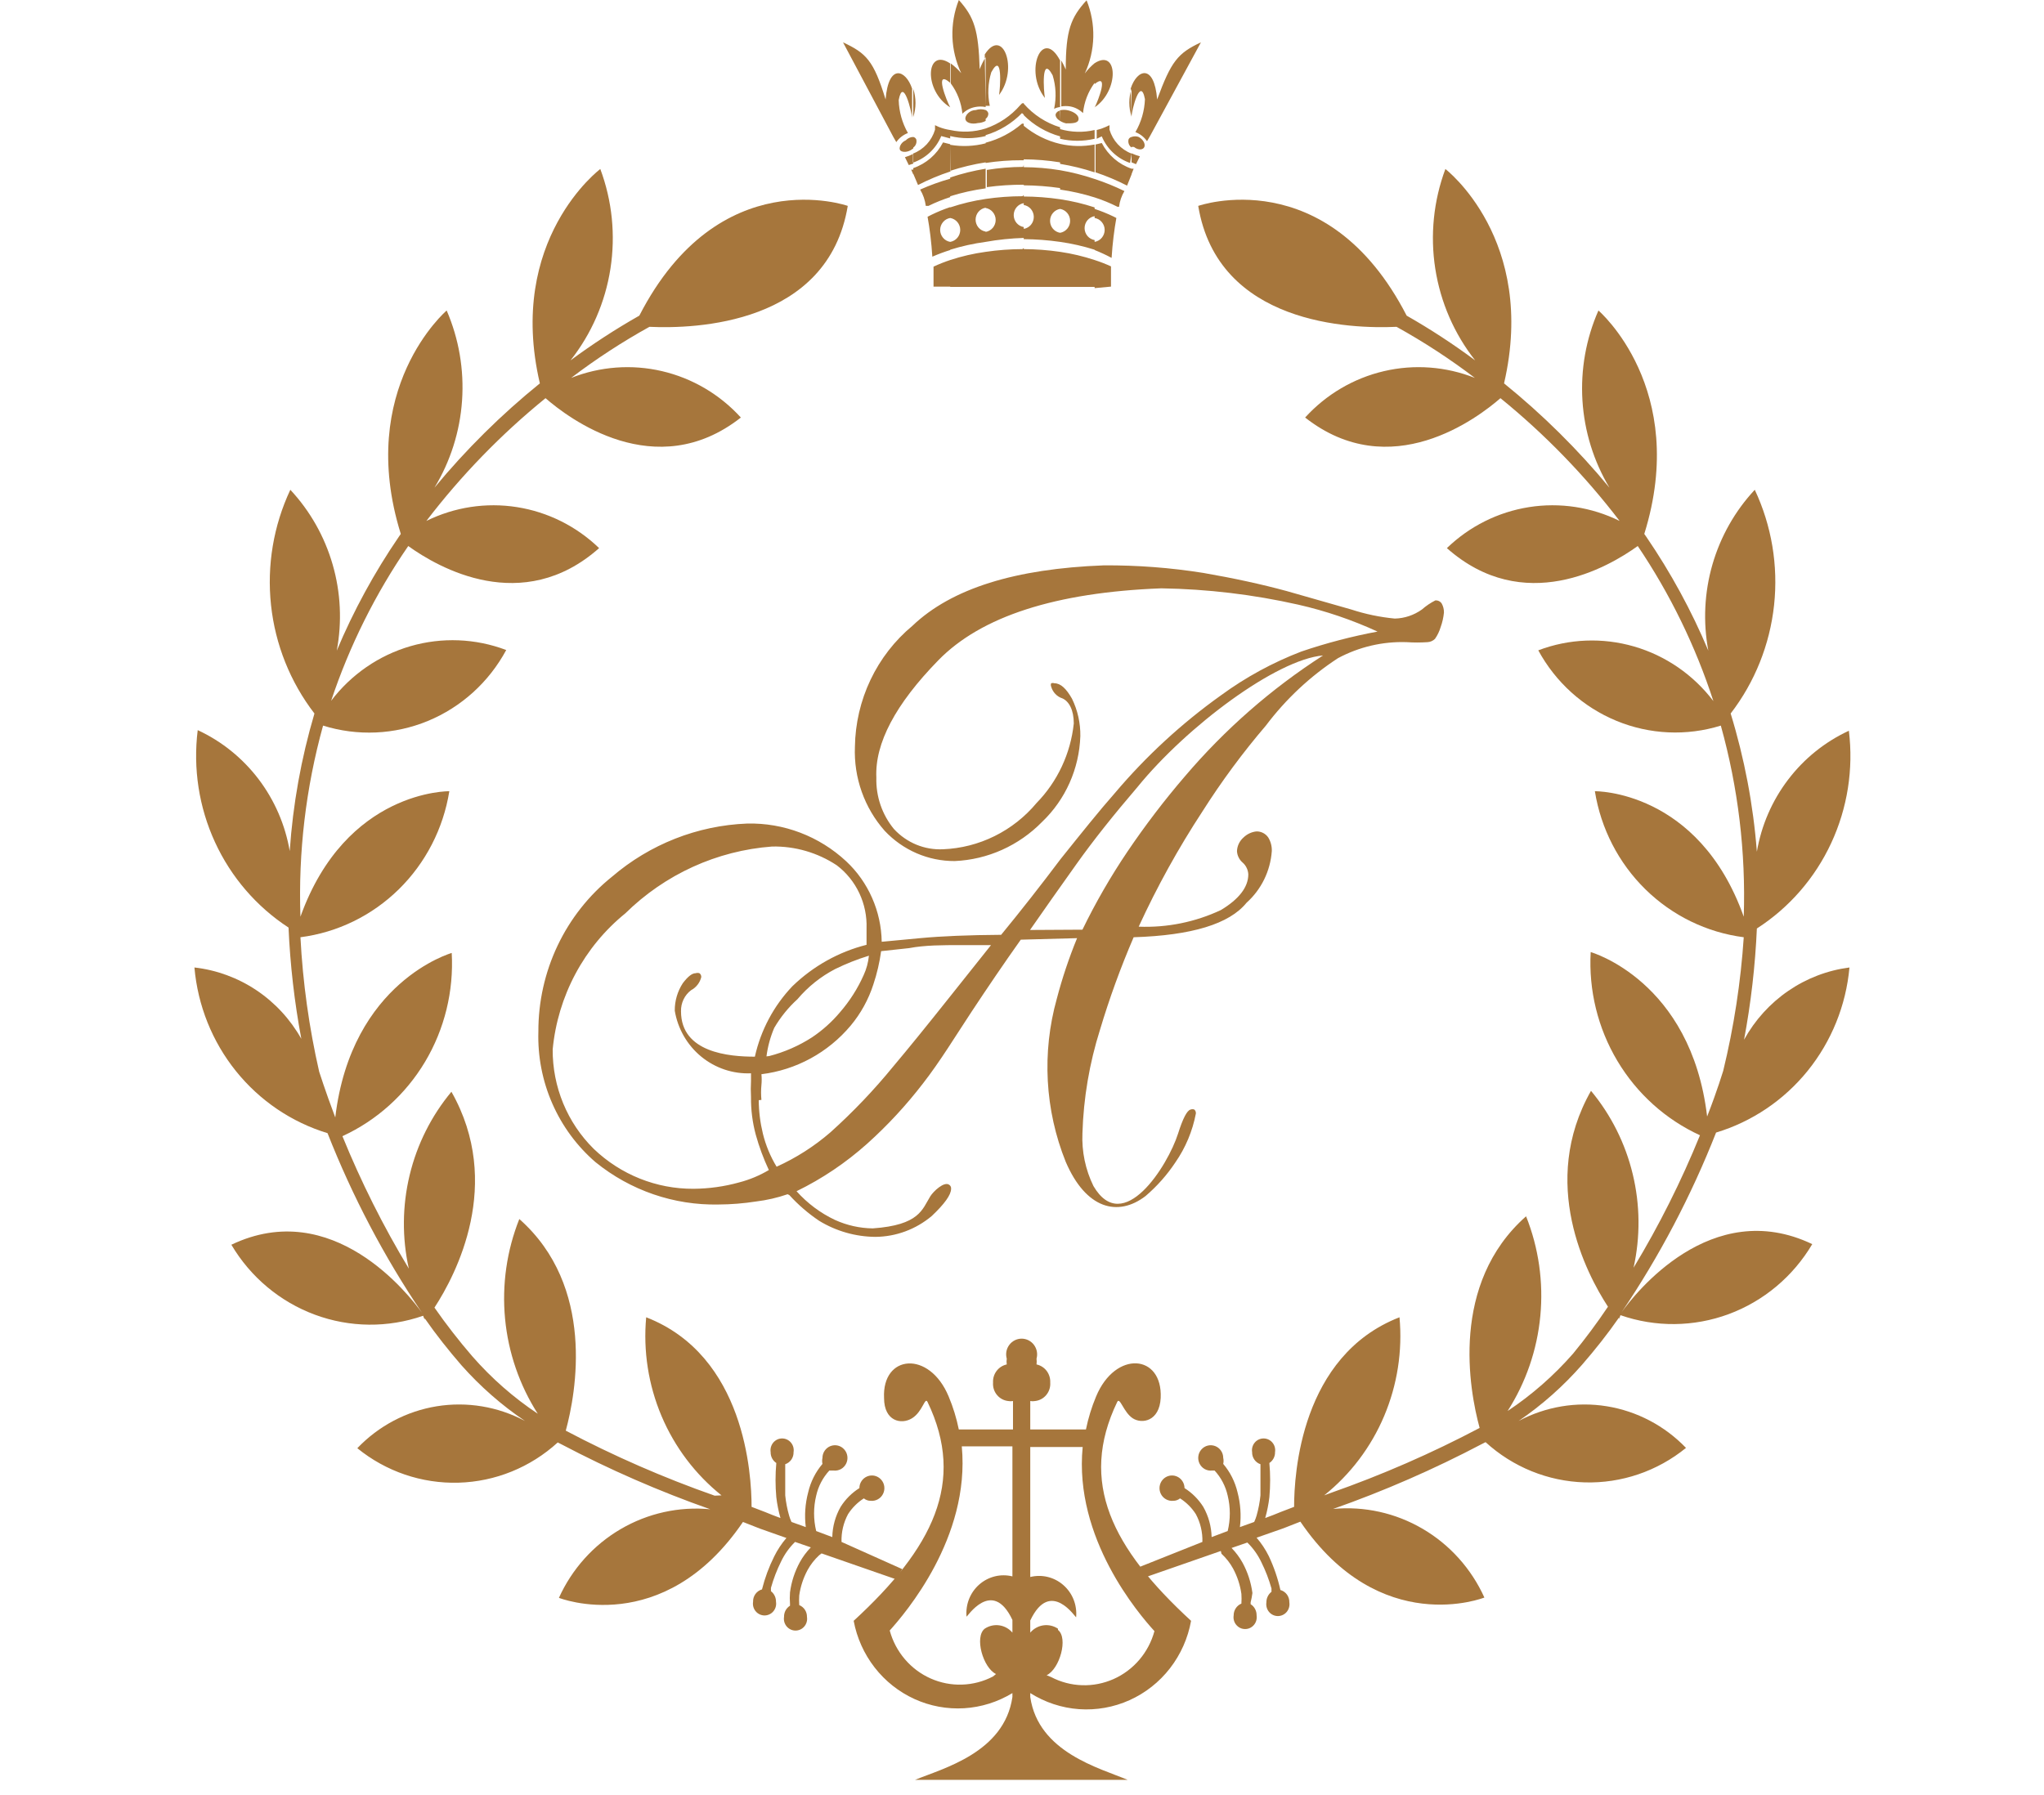 <svg width="74" height="65" viewBox="0 0 74 65" fill="none" xmlns="http://www.w3.org/2000/svg">
<g clip-path="url(#clip0_2258_4414)">
<path d="M27.469 39.841C27.472 40.251 27.523 40.659 27.62 41.056C27.724 41.478 27.891 41.88 28.116 42.25C28.822 41.931 29.479 41.511 30.067 41.002C30.885 40.267 31.645 39.469 32.342 38.615C32.859 38.002 33.538 37.166 34.379 36.108L35.878 34.225H34.8C34.121 34.225 33.485 34.225 32.913 34.334L31.9 34.444C31.844 34.853 31.75 35.256 31.619 35.648C31.443 36.193 31.165 36.699 30.8 37.137C29.979 38.117 28.824 38.746 27.566 38.9C27.579 39.031 27.579 39.163 27.566 39.294C27.549 39.472 27.549 39.652 27.566 39.83M27.846 38.243C28.396 38.102 28.92 37.873 29.399 37.564C29.777 37.311 30.118 37.005 30.412 36.655C30.759 36.255 31.047 35.805 31.264 35.319C31.368 35.095 31.433 34.855 31.458 34.608C31.04 34.736 30.633 34.897 30.239 35.09C29.717 35.361 29.252 35.732 28.87 36.184C28.539 36.485 28.255 36.836 28.029 37.224C27.889 37.553 27.795 37.899 27.749 38.254L27.846 38.243ZM27.954 30.655C25.958 30.803 24.076 31.66 22.639 33.075C21.898 33.676 21.284 34.421 20.832 35.267C20.38 36.114 20.1 37.044 20.009 38.002C20.005 38.673 20.135 39.338 20.39 39.957C20.646 40.576 21.022 41.136 21.496 41.604C22.472 42.539 23.766 43.057 25.108 43.049C25.665 43.045 26.22 42.968 26.757 42.819C27.136 42.721 27.498 42.57 27.835 42.37C27.642 41.958 27.483 41.529 27.361 41.089C27.242 40.647 27.184 40.19 27.189 39.732C27.178 39.535 27.178 39.337 27.189 39.14V38.867C26.536 38.895 25.895 38.68 25.387 38.263C24.879 37.846 24.538 37.255 24.429 36.6C24.426 36.246 24.527 35.9 24.72 35.604C24.903 35.363 25.054 35.243 25.183 35.243C25.229 35.228 25.278 35.228 25.323 35.243C25.345 35.259 25.362 35.281 25.374 35.306C25.385 35.331 25.39 35.358 25.388 35.385C25.363 35.485 25.318 35.579 25.254 35.66C25.191 35.742 25.112 35.808 25.022 35.856C24.904 35.944 24.809 36.06 24.746 36.193C24.682 36.327 24.651 36.474 24.655 36.622C24.655 38.122 26.401 38.265 27.329 38.265C27.543 37.304 28.013 36.422 28.687 35.714C29.439 34.986 30.364 34.468 31.372 34.214V33.622C31.388 33.181 31.298 32.742 31.11 32.343C30.923 31.945 30.642 31.598 30.293 31.334C29.599 30.875 28.783 30.638 27.954 30.655ZM39.188 33.666C39.664 32.687 40.208 31.743 40.816 30.841C41.457 29.893 42.151 28.982 42.896 28.115C44.343 26.414 46.028 24.938 47.899 23.736C46.217 23.878 42.972 26.298 41.182 28.499C40.32 29.506 39.587 30.425 38.972 31.29C38.358 32.155 37.797 32.944 37.29 33.677L39.188 33.666ZM28.515 43.246C28.144 43.374 27.761 43.462 27.372 43.509C26.922 43.579 26.468 43.616 26.013 43.618C24.398 43.652 22.823 43.109 21.561 42.086C20.888 41.506 20.353 40.779 19.995 39.961C19.636 39.142 19.464 38.251 19.491 37.356C19.488 36.278 19.726 35.213 20.187 34.242C20.648 33.271 21.321 32.419 22.154 31.75C23.528 30.572 25.251 29.893 27.048 29.823C28.374 29.791 29.661 30.282 30.638 31.192C31.035 31.564 31.353 32.014 31.573 32.515C31.794 33.015 31.912 33.556 31.921 34.104L33.312 33.973C34.088 33.9 35.066 33.86 36.245 33.852C36.963 32.977 37.682 32.06 38.401 31.104C39.155 30.163 39.802 29.353 40.363 28.718C41.493 27.381 42.782 26.194 44.201 25.181C45.098 24.524 46.077 23.991 47.112 23.594C48.014 23.287 48.936 23.046 49.871 22.871C48.951 22.448 47.99 22.121 47.004 21.897C45.375 21.529 43.713 21.331 42.045 21.305C38.214 21.451 35.522 22.32 33.97 23.911C32.417 25.502 31.67 26.918 31.727 28.159C31.708 28.838 31.934 29.5 32.363 30.02C32.59 30.266 32.866 30.459 33.173 30.586C33.48 30.713 33.811 30.77 34.142 30.754C34.79 30.728 35.425 30.566 36.008 30.277C36.591 29.989 37.108 29.581 37.527 29.079C38.285 28.302 38.76 27.287 38.875 26.199C38.875 25.707 38.703 25.4 38.465 25.291C38.367 25.26 38.279 25.205 38.207 25.13C38.136 25.055 38.084 24.964 38.056 24.864C38.048 24.845 38.044 24.824 38.044 24.803C38.044 24.783 38.048 24.762 38.056 24.743C38.094 24.73 38.136 24.73 38.174 24.743C38.401 24.743 38.605 24.94 38.81 25.302C39.016 25.723 39.119 26.189 39.112 26.659C39.072 27.836 38.577 28.95 37.732 29.758C36.89 30.621 35.758 31.13 34.563 31.181C34.089 31.183 33.62 31.087 33.185 30.899C32.749 30.71 32.356 30.434 32.029 30.086C31.293 29.253 30.906 28.161 30.951 27.043C30.963 26.203 31.156 25.376 31.515 24.619C31.874 23.863 32.392 23.195 33.032 22.663C34.455 21.305 36.762 20.594 39.964 20.473C41.169 20.466 42.374 20.557 43.565 20.747C44.664 20.937 45.671 21.156 46.583 21.404L48.923 22.072C49.434 22.239 49.962 22.349 50.497 22.4C50.849 22.392 51.19 22.277 51.478 22.072C51.626 21.942 51.788 21.832 51.963 21.743C52.01 21.739 52.057 21.747 52.099 21.769C52.141 21.79 52.176 21.823 52.2 21.864C52.252 21.961 52.278 22.071 52.276 22.181C52.258 22.361 52.219 22.538 52.157 22.707C52.112 22.86 52.043 23.004 51.952 23.134C51.88 23.206 51.784 23.248 51.683 23.254C51.431 23.271 51.179 23.271 50.928 23.254C50.062 23.224 49.204 23.424 48.438 23.835C47.435 24.489 46.553 25.315 45.829 26.276C44.991 27.256 44.224 28.295 43.532 29.385C42.661 30.715 41.89 32.109 41.225 33.557C42.25 33.598 43.27 33.392 44.201 32.955C44.858 32.56 45.193 32.123 45.193 31.663C45.189 31.581 45.169 31.501 45.133 31.428C45.098 31.354 45.049 31.289 44.988 31.236C44.927 31.184 44.878 31.121 44.843 31.049C44.807 30.978 44.787 30.9 44.783 30.82C44.787 30.725 44.81 30.633 44.851 30.548C44.892 30.464 44.95 30.388 45.02 30.327C45.147 30.204 45.31 30.127 45.484 30.108C45.568 30.105 45.651 30.124 45.727 30.162C45.802 30.2 45.867 30.257 45.915 30.327C46.005 30.474 46.05 30.646 46.044 30.82C45.992 31.542 45.663 32.214 45.128 32.692C44.51 33.458 43.148 33.874 41.042 33.94C40.572 35.032 40.165 36.15 39.824 37.29C39.441 38.502 39.227 39.762 39.188 41.035C39.159 41.697 39.296 42.356 39.587 42.95C40.665 44.79 42.282 42.206 42.648 41.056C42.821 40.509 42.972 40.213 43.101 40.181C43.146 40.163 43.196 40.163 43.241 40.181C43.26 40.199 43.275 40.221 43.284 40.245C43.294 40.27 43.297 40.297 43.295 40.323C43.173 40.961 42.92 41.565 42.551 42.096C42.249 42.55 41.886 42.959 41.473 43.312C40.471 44.078 39.317 43.782 38.584 42.075C37.828 40.196 37.715 38.114 38.261 36.163C38.457 35.417 38.702 34.686 38.994 33.973L36.956 34.028C36.342 34.892 35.749 35.768 35.177 36.633C34.606 37.498 34.034 38.44 33.42 39.228C32.812 40.02 32.134 40.753 31.393 41.418C30.623 42.107 29.763 42.686 28.838 43.137C29.229 43.574 29.702 43.928 30.229 44.177C30.66 44.373 31.126 44.477 31.598 44.483C33.291 44.363 33.388 43.794 33.679 43.323C33.786 43.148 34.185 42.764 34.369 42.907C34.391 42.922 34.409 42.944 34.42 42.969C34.432 42.994 34.436 43.022 34.433 43.049C34.433 43.268 34.196 43.596 33.733 44.034C33.159 44.517 32.44 44.784 31.695 44.79C30.977 44.785 30.273 44.585 29.657 44.209C29.263 43.944 28.901 43.632 28.579 43.279L28.515 43.246Z" fill="#A6763C"/>
<path fill-rule="evenodd" clip-rule="evenodd" d="M33.064 6.109V6.317L32.988 6.142H33.064M33.064 5.595V5.923L32.902 5.978L32.762 5.693C32.866 5.661 32.967 5.621 33.064 5.573V5.595ZM33.064 4.992V5.376L32.967 5.441C32.805 5.529 32.643 5.507 32.59 5.441C32.536 5.376 32.59 5.168 32.794 5.08C32.829 5.043 32.871 5.013 32.917 4.992C32.963 4.971 33.013 4.96 33.064 4.96V4.992ZM30.52 1.533L32.342 4.96L32.449 5.146C32.554 4.996 32.7 4.882 32.87 4.817C32.663 4.454 32.548 4.044 32.536 3.624C32.697 2.77 32.999 4.029 33.021 4.259V3.208C32.794 2.529 32.169 2.277 32.061 3.602C31.63 2.19 31.36 1.927 30.52 1.533ZM33.064 5.343C33.11 5.311 33.145 5.265 33.164 5.212C33.183 5.159 33.186 5.102 33.172 5.047C33.162 5.025 33.147 5.005 33.128 4.99C33.109 4.975 33.087 4.964 33.064 4.96V5.343ZM34.401 9.416V10.379H33.797C33.797 10.149 33.797 9.908 33.797 9.656C33.993 9.564 34.195 9.484 34.401 9.416ZM34.401 7.5C34.172 7.576 33.949 7.668 33.732 7.773L33.581 7.85C33.657 8.266 33.721 8.77 33.754 9.295C33.965 9.203 34.181 9.122 34.401 9.054V8.759C34.299 8.742 34.207 8.69 34.141 8.61C34.074 8.531 34.037 8.43 34.037 8.326C34.037 8.222 34.074 8.121 34.141 8.042C34.207 7.963 34.299 7.91 34.401 7.894V7.5ZM34.401 6.46V7.138C34.131 7.225 33.868 7.331 33.614 7.456H33.517C33.49 7.246 33.42 7.045 33.312 6.865C33.665 6.708 34.029 6.576 34.401 6.471V6.46ZM34.401 5.222L34.142 5.157C33.913 5.596 33.527 5.929 33.064 6.087V6.295L33.236 6.7C33.614 6.505 34.008 6.34 34.411 6.208L34.401 5.222ZM34.401 4.697V5.014L34.077 4.927C33.983 5.152 33.843 5.354 33.667 5.52C33.49 5.686 33.281 5.812 33.053 5.89V5.562C33.243 5.49 33.413 5.374 33.552 5.224C33.69 5.074 33.792 4.894 33.851 4.697V4.533L33.991 4.598C34.123 4.65 34.261 4.687 34.401 4.708V4.697ZM34.401 2.288V3C33.797 2.474 34.282 3.679 34.401 3.887C33.42 3.285 33.517 1.697 34.401 2.299V2.288ZM33.064 4.237C33.171 3.906 33.171 3.55 33.064 3.219V4.237ZM35.684 9.12V10.39H34.401V9.416C34.819 9.279 35.248 9.18 35.684 9.12ZM35.684 7.204V7.522C35.582 7.538 35.49 7.591 35.423 7.67C35.357 7.749 35.32 7.85 35.32 7.954C35.32 8.058 35.357 8.159 35.423 8.238C35.49 8.317 35.582 8.37 35.684 8.386V8.759C35.249 8.818 34.82 8.913 34.401 9.043V8.759C34.502 8.742 34.594 8.69 34.661 8.61C34.727 8.531 34.764 8.43 34.764 8.326C34.764 8.222 34.727 8.121 34.661 8.042C34.594 7.963 34.502 7.91 34.401 7.894V7.511C34.819 7.371 35.248 7.268 35.684 7.204ZM35.684 6.109C35.248 6.181 34.819 6.287 34.401 6.427V7.106C34.82 6.975 35.249 6.88 35.684 6.821V6.109ZM35.684 5.146V5.879C35.249 5.947 34.82 6.05 34.401 6.186V5.244C34.827 5.317 35.264 5.298 35.684 5.19V5.146ZM35.684 4.609V4.927C35.262 5.029 34.822 5.029 34.401 4.927V4.708C34.826 4.803 35.268 4.784 35.684 4.653V4.609ZM35.684 3.985C35.568 3.946 35.443 3.946 35.328 3.985C35.101 3.985 34.929 4.182 34.95 4.314C34.972 4.445 35.177 4.511 35.403 4.456C35.501 4.452 35.597 4.426 35.684 4.379V3.985ZM35.684 2.025V3.876C35.559 3.851 35.431 3.851 35.306 3.876C35.132 3.908 34.971 3.992 34.843 4.117C34.803 3.72 34.658 3.341 34.422 3.022V2.299C34.561 2.4 34.688 2.518 34.8 2.65C34.605 2.238 34.496 1.79 34.481 1.334C34.467 0.878 34.546 0.423 34.713 0C35.274 0.624 35.425 1.095 35.468 2.507C35.526 2.355 35.598 2.208 35.684 2.069V2.025ZM35.684 3.832H35.834C35.749 3.429 35.767 3.01 35.888 2.617C36.309 1.839 36.212 3.208 36.169 3.438C36.88 2.507 36.309 0.953 35.651 1.971L35.684 3.832ZM35.684 4.303C35.715 4.282 35.741 4.252 35.758 4.217C35.775 4.183 35.783 4.144 35.781 4.106C35.775 4.079 35.763 4.055 35.746 4.034C35.729 4.013 35.708 3.996 35.684 3.985V4.303ZM37.063 8.978V10.39H35.684V9.12C36.126 9.055 36.573 9.022 37.02 9.021L37.063 8.978ZM37.063 7.062V7.357C36.962 7.374 36.87 7.426 36.803 7.506C36.737 7.585 36.7 7.686 36.7 7.79C36.7 7.894 36.737 7.995 36.803 8.074C36.87 8.153 36.962 8.206 37.063 8.222V8.616C36.601 8.63 36.14 8.678 35.684 8.759V8.397C35.785 8.381 35.877 8.328 35.944 8.249C36.01 8.17 36.047 8.069 36.047 7.965C36.047 7.861 36.01 7.76 35.944 7.681C35.877 7.601 35.785 7.549 35.684 7.532V7.204C36.126 7.139 36.573 7.106 37.02 7.106L37.063 7.062ZM37.063 5.967V6.689C36.617 6.687 36.17 6.716 35.727 6.777V6.153C36.162 6.082 36.601 6.045 37.042 6.044L37.063 5.967ZM37.063 4.478H36.999C36.618 4.806 36.168 5.042 35.684 5.168V5.901C36.119 5.834 36.559 5.801 36.999 5.803H37.063V4.478ZM37.063 3.733V4.149L36.999 4.095C36.635 4.47 36.182 4.746 35.684 4.894V4.653C36.166 4.488 36.597 4.198 36.934 3.81L36.999 3.744L37.063 3.733ZM38.379 9.12V10.39H37.063V9.021C37.504 9.023 37.943 9.056 38.379 9.12ZM38.379 7.204V7.565C38.278 7.582 38.185 7.634 38.119 7.714C38.052 7.793 38.016 7.894 38.016 7.998C38.016 8.102 38.052 8.203 38.119 8.282C38.185 8.361 38.278 8.414 38.379 8.43V8.759C37.943 8.696 37.504 8.663 37.063 8.66V8.288C37.165 8.272 37.257 8.219 37.324 8.14C37.39 8.06 37.427 7.96 37.427 7.855C37.427 7.751 37.39 7.651 37.324 7.571C37.257 7.492 37.165 7.439 37.063 7.423V7.116C37.504 7.118 37.943 7.151 38.379 7.215V7.204ZM38.379 6.109V6.81C37.943 6.747 37.504 6.714 37.063 6.711V6.054C37.504 6.056 37.944 6.092 38.379 6.164V6.109ZM38.379 5.146V5.879C37.944 5.809 37.504 5.772 37.063 5.77V4.555C37.447 4.873 37.897 5.098 38.379 5.211V5.146ZM38.379 4.609C37.871 4.453 37.416 4.158 37.063 3.755V4.171C37.43 4.537 37.883 4.801 38.379 4.938V4.609ZM38.379 3.941V4.379C38.271 4.314 38.206 4.226 38.217 4.138C38.229 4.103 38.251 4.072 38.279 4.049C38.308 4.026 38.342 4.011 38.379 4.007V3.941ZM38.379 2.19V3.876C38.304 3.884 38.23 3.906 38.163 3.941C38.248 3.538 38.23 3.12 38.109 2.726C37.689 1.949 37.786 3.317 37.829 3.547C37.063 2.573 37.732 0.963 38.379 2.19ZM38.379 4.379C38.446 4.42 38.518 4.45 38.594 4.467C38.821 4.467 39.026 4.467 39.047 4.325C39.069 4.182 38.896 4.051 38.67 3.996C38.571 3.971 38.467 3.971 38.368 3.996L38.379 4.379ZM39.629 9.416V10.39H38.379V9.12C38.803 9.182 39.221 9.281 39.629 9.416ZM39.629 7.5V7.828C39.528 7.845 39.436 7.897 39.369 7.976C39.303 8.056 39.266 8.156 39.266 8.261C39.266 8.365 39.303 8.466 39.369 8.545C39.436 8.624 39.528 8.677 39.629 8.693V9.043C39.221 8.915 38.803 8.819 38.379 8.759V8.43C38.48 8.414 38.572 8.361 38.639 8.282C38.706 8.203 38.742 8.102 38.742 7.998C38.742 7.894 38.706 7.793 38.639 7.714C38.572 7.634 38.48 7.582 38.379 7.565V7.215C38.803 7.278 39.221 7.376 39.629 7.511V7.5ZM39.629 6.481C39.221 6.343 38.803 6.237 38.379 6.164V6.865C38.803 6.925 39.221 7.021 39.629 7.149V6.481ZM39.629 5.233V6.241C39.221 6.106 38.803 6.004 38.379 5.934V5.211C38.79 5.305 39.215 5.313 39.629 5.233ZM39.629 4.708V5.025C39.218 5.122 38.79 5.122 38.379 5.025V4.675C38.786 4.793 39.217 4.805 39.629 4.708ZM39.629 2.288V3C39.394 3.319 39.248 3.698 39.209 4.095C39.081 3.97 38.92 3.886 38.745 3.854C38.638 3.836 38.529 3.836 38.422 3.854V2.19C38.482 2.296 38.536 2.405 38.584 2.518C38.584 1.095 38.767 0.635 39.338 0.011C39.509 0.433 39.592 0.886 39.581 1.343C39.57 1.799 39.465 2.248 39.274 2.66C39.377 2.522 39.496 2.397 39.629 2.288ZM39.629 3.898C39.78 3.591 40.147 2.617 39.629 3.044V2.288C40.481 1.741 40.524 3.285 39.629 3.887V3.898ZM39.629 7.182V6.481C39.998 6.602 40.358 6.748 40.708 6.919C40.604 7.093 40.538 7.287 40.513 7.489H40.459C40.192 7.354 39.914 7.241 39.629 7.149V7.182ZM39.629 9.098V8.759C39.731 8.742 39.823 8.69 39.889 8.61C39.956 8.531 39.993 8.43 39.993 8.326C39.993 8.222 39.956 8.121 39.889 8.042C39.823 7.963 39.731 7.91 39.629 7.894V7.565C39.861 7.641 40.088 7.733 40.309 7.839L40.416 7.894C40.341 8.31 40.276 8.813 40.244 9.339C40.044 9.232 39.839 9.137 39.629 9.054V9.098ZM39.629 10.434V9.416C39.831 9.481 40.029 9.558 40.222 9.646C40.222 9.897 40.222 10.149 40.222 10.379L39.629 10.434ZM40.966 6.109C40.503 5.951 40.117 5.618 39.888 5.179L39.662 5.233V6.241C40.054 6.371 40.436 6.532 40.804 6.722L40.966 6.317V6.109ZM40.966 5.562C40.777 5.49 40.606 5.374 40.468 5.224C40.329 5.074 40.227 4.894 40.168 4.697V4.533L40.028 4.598C39.924 4.645 39.816 4.682 39.705 4.708V5.025L39.888 4.938C39.982 5.163 40.122 5.365 40.299 5.531C40.475 5.697 40.684 5.823 40.912 5.901L40.966 5.562ZM40.966 4.96V5.343C40.92 5.311 40.886 5.265 40.866 5.212C40.847 5.159 40.844 5.102 40.858 5.047C40.868 5.025 40.883 5.005 40.902 4.99C40.921 4.975 40.943 4.964 40.966 4.96ZM40.966 3.208V4.226C40.859 3.895 40.859 3.539 40.966 3.208ZM40.966 4.226C40.966 4.007 41.29 2.737 41.451 3.591C41.435 4.012 41.317 4.422 41.106 4.784C41.276 4.849 41.422 4.963 41.527 5.113L41.635 4.927L43.478 1.533C42.637 1.927 42.4 2.223 41.893 3.602C41.786 2.288 41.16 2.507 40.934 3.208L40.966 4.226ZM40.966 5.321V4.96C41.05 4.929 41.141 4.929 41.225 4.96C41.387 5.047 41.473 5.211 41.43 5.321C41.387 5.43 41.214 5.452 41.053 5.321H40.966ZM40.966 5.879V5.551C41.064 5.596 41.165 5.632 41.268 5.66L41.128 5.945L40.966 5.879ZM40.966 6.306V6.109H41.042L40.966 6.306Z" fill="#A6763C"/>
<path fill-rule="evenodd" clip-rule="evenodd" d="M19.545 13.883C18.152 15.01 16.874 16.275 15.729 17.66C16.308 16.707 16.651 15.625 16.728 14.507C16.805 13.39 16.614 12.27 16.171 11.244C16.171 11.244 12.871 14.069 14.51 19.335L14.435 19.444C13.552 20.736 12.8 22.115 12.192 23.561C12.387 22.524 12.336 21.455 12.043 20.443C11.751 19.43 11.225 18.502 10.511 17.736C9.9 19.036 9.658 20.482 9.812 21.913C9.966 23.345 10.511 24.704 11.384 25.838C10.904 27.46 10.604 29.131 10.489 30.82C10.327 29.869 9.938 28.974 9.358 28.211C8.777 27.448 8.022 26.84 7.158 26.44C6.985 27.826 7.202 29.233 7.784 30.498C8.365 31.763 9.289 32.835 10.446 33.59C10.505 34.942 10.66 36.289 10.909 37.619C10.51 36.909 9.952 36.305 9.279 35.856C8.606 35.407 7.839 35.126 7.039 35.035C7.159 36.41 7.682 37.717 8.541 38.786C9.401 39.856 10.556 40.639 11.858 41.035C12.758 43.324 13.904 45.505 15.276 47.538C14.812 46.892 12.041 43.323 8.376 45.075C9.068 46.246 10.136 47.14 11.399 47.608C12.663 48.077 14.046 48.09 15.319 47.647L15.373 47.79V47.735C15.782 48.326 16.235 48.895 16.709 49.443C17.389 50.209 18.16 50.886 19.006 51.457C18.025 50.934 16.904 50.748 15.81 50.925C14.716 51.103 13.708 51.635 12.936 52.443C13.973 53.288 15.273 53.73 16.602 53.692C17.931 53.654 19.203 53.138 20.192 52.235L20.321 52.3C22.06 53.216 23.861 54.002 25.712 54.654C24.584 54.547 23.451 54.798 22.47 55.373C21.489 55.947 20.708 56.817 20.235 57.862C20.235 57.862 24.008 59.362 26.898 55.114L27.512 55.355L28.471 55.694C28.297 55.897 28.148 56.122 28.029 56.362C27.839 56.742 27.691 57.142 27.587 57.556C27.492 57.583 27.408 57.642 27.349 57.723C27.29 57.805 27.26 57.904 27.264 58.005C27.254 58.066 27.258 58.128 27.274 58.188C27.291 58.247 27.319 58.302 27.359 58.349C27.398 58.397 27.448 58.434 27.503 58.46C27.558 58.486 27.618 58.5 27.679 58.5C27.74 58.5 27.8 58.486 27.855 58.46C27.911 58.434 27.96 58.397 27.999 58.349C28.039 58.302 28.068 58.247 28.084 58.188C28.1 58.128 28.104 58.066 28.094 58.005C28.095 57.931 28.079 57.857 28.048 57.791C28.016 57.724 27.969 57.666 27.911 57.621V57.501C28.003 57.172 28.126 56.853 28.277 56.548C28.403 56.283 28.575 56.042 28.784 55.837L29.355 56.034C29.2 56.194 29.065 56.374 28.957 56.57C28.772 56.91 28.651 57.281 28.601 57.665C28.59 57.804 28.59 57.943 28.601 58.081V58.147C28.533 58.189 28.477 58.249 28.439 58.32C28.402 58.391 28.383 58.471 28.385 58.552C28.375 58.613 28.379 58.675 28.395 58.735C28.412 58.795 28.441 58.85 28.48 58.897C28.52 58.944 28.569 58.982 28.624 59.008C28.679 59.034 28.739 59.047 28.8 59.047C28.861 59.047 28.921 59.034 28.977 59.008C29.032 58.982 29.081 58.944 29.12 58.897C29.16 58.85 29.189 58.795 29.205 58.735C29.222 58.675 29.225 58.613 29.215 58.552C29.217 58.46 29.191 58.37 29.141 58.294C29.091 58.218 29.019 58.159 28.935 58.125C28.927 58.008 28.927 57.891 28.935 57.775C28.98 57.452 29.083 57.141 29.237 56.855C29.347 56.654 29.489 56.473 29.657 56.319L29.744 56.253L32.45 57.194L32.665 56.822L30.466 55.837C30.455 55.486 30.537 55.138 30.703 54.83C30.851 54.6 31.046 54.406 31.274 54.26C31.345 54.318 31.432 54.349 31.522 54.348C31.613 54.357 31.705 54.337 31.785 54.292C31.865 54.248 31.929 54.179 31.97 54.096C32.011 54.014 32.026 53.92 32.014 53.828C32.002 53.736 31.963 53.65 31.901 53.582C31.84 53.513 31.76 53.465 31.671 53.443C31.582 53.421 31.489 53.428 31.404 53.461C31.319 53.494 31.245 53.552 31.193 53.629C31.141 53.705 31.113 53.795 31.113 53.888C30.839 54.06 30.607 54.292 30.434 54.567C30.244 54.9 30.14 55.277 30.132 55.662L29.549 55.443C29.447 55.022 29.447 54.582 29.549 54.162C29.625 53.821 29.789 53.508 30.024 53.253H30.186C30.276 53.262 30.368 53.242 30.448 53.198C30.528 53.153 30.592 53.084 30.633 53.002C30.674 52.919 30.69 52.825 30.677 52.733C30.665 52.641 30.626 52.556 30.564 52.487C30.503 52.418 30.423 52.37 30.334 52.348C30.245 52.327 30.152 52.333 30.067 52.366C29.982 52.399 29.908 52.458 29.856 52.534C29.804 52.61 29.776 52.7 29.776 52.793C29.76 52.865 29.76 52.94 29.776 53.012C29.524 53.308 29.347 53.661 29.259 54.041C29.15 54.451 29.12 54.879 29.172 55.3L28.655 55.114C28.62 55.04 28.591 54.963 28.569 54.884C28.5 54.645 28.453 54.399 28.428 54.151C28.428 53.921 28.428 53.691 28.428 53.494C28.428 53.297 28.428 53.154 28.428 53.023C28.518 52.993 28.596 52.934 28.651 52.855C28.705 52.776 28.733 52.681 28.73 52.585C28.74 52.524 28.736 52.462 28.72 52.402C28.704 52.343 28.675 52.287 28.635 52.24C28.596 52.193 28.547 52.155 28.491 52.129C28.436 52.103 28.376 52.09 28.315 52.09C28.254 52.09 28.194 52.103 28.139 52.129C28.084 52.155 28.035 52.193 27.995 52.24C27.956 52.287 27.927 52.343 27.91 52.402C27.894 52.462 27.89 52.524 27.9 52.585C27.898 52.663 27.916 52.74 27.952 52.809C27.988 52.878 28.041 52.937 28.105 52.979C28.068 53.391 28.068 53.805 28.105 54.216C28.135 54.472 28.185 54.725 28.256 54.972L27.965 54.862L27.695 54.753L27.21 54.567C27.21 53.395 26.973 49.093 23.394 47.702C23.282 48.923 23.474 50.152 23.95 51.279C24.427 52.405 25.173 53.392 26.121 54.151L25.873 54.162C24.022 53.512 22.221 52.725 20.483 51.808C20.86 50.428 21.561 46.585 18.801 44.144C18.346 45.287 18.169 46.525 18.285 47.752C18.401 48.98 18.808 50.161 19.469 51.195C18.592 50.611 17.794 49.911 17.098 49.114C16.612 48.551 16.155 47.963 15.729 47.352C16.515 46.148 18.23 42.863 16.343 39.535C15.616 40.409 15.098 41.442 14.831 42.553C14.563 43.664 14.553 44.824 14.801 45.94C13.877 44.408 13.073 42.804 12.397 41.144C13.639 40.573 14.682 39.634 15.389 38.45C16.095 37.266 16.431 35.892 16.354 34.509C16.354 34.509 12.721 35.538 12.138 40.465C11.761 39.469 11.567 38.834 11.556 38.812C11.19 37.211 10.963 35.581 10.877 33.94C12.217 33.767 13.466 33.158 14.437 32.205C15.408 31.252 16.05 30.006 16.267 28.652C16.267 28.652 12.527 28.597 10.877 33.196C10.796 30.86 11.073 28.526 11.696 26.276C12.943 26.665 14.284 26.606 15.492 26.107C16.7 25.608 17.701 24.701 18.327 23.539C17.215 23.118 16 23.069 14.859 23.4C13.718 23.731 12.712 24.424 11.988 25.378C12.653 23.386 13.593 21.498 14.78 19.773C15.858 20.55 18.909 22.313 21.69 19.849C20.871 19.058 19.833 18.54 18.716 18.364C17.598 18.188 16.454 18.362 15.437 18.864C16.697 17.215 18.145 15.723 19.75 14.419C20.569 15.131 23.728 17.55 26.822 15.12C26.058 14.281 25.064 13.696 23.967 13.44C22.871 13.184 21.724 13.27 20.677 13.685C21.577 13 22.525 12.382 23.512 11.835C25.162 11.912 29.981 11.759 30.692 7.456C30.692 7.456 26.035 5.814 23.146 11.43C22.284 11.919 21.453 12.46 20.655 13.05C21.413 12.09 21.911 10.946 22.1 9.731C22.289 8.515 22.163 7.271 21.733 6.12C21.733 6.12 18.327 8.671 19.545 13.883Z" fill="#A6763C"/>
<path fill-rule="evenodd" clip-rule="evenodd" d="M54.452 13.883C55.844 15.01 57.123 16.275 58.268 17.66C57.695 16.703 57.36 15.619 57.29 14.502C57.221 13.384 57.419 12.266 57.869 11.244C57.869 11.244 61.168 14.069 59.529 19.335L59.605 19.444C60.488 20.736 61.239 22.115 61.847 23.561C61.653 22.524 61.704 21.455 61.996 20.443C62.289 19.43 62.814 18.502 63.529 17.736C64.14 19.036 64.382 20.482 64.228 21.913C64.073 23.345 63.529 24.704 62.656 25.838C63.155 27.465 63.474 29.143 63.605 30.842C63.767 29.891 64.155 28.996 64.736 28.233C65.316 27.469 66.072 26.862 66.936 26.462C67.107 27.854 66.884 29.266 66.294 30.534C65.704 31.802 64.772 32.873 63.605 33.623C63.545 34.975 63.39 36.322 63.141 37.651C63.531 36.943 64.08 36.336 64.743 35.882C65.405 35.427 66.164 35.137 66.957 35.035C66.833 36.407 66.306 37.71 65.445 38.776C64.584 39.841 63.429 40.62 62.128 41.013C61.228 43.302 60.082 45.483 58.71 47.516C59.174 46.87 61.944 43.301 65.61 45.053C64.917 46.224 63.85 47.118 62.587 47.587C61.323 48.055 59.939 48.069 58.667 47.626L58.613 47.768V47.713C58.203 48.304 57.751 48.874 57.276 49.421C56.598 50.195 55.827 50.879 54.98 51.457C55.958 50.936 57.077 50.748 58.168 50.924C59.26 51.1 60.267 51.629 61.039 52.432C60.002 53.277 58.702 53.719 57.373 53.681C56.044 53.643 54.772 53.127 53.783 52.224L53.654 52.289C51.915 53.205 50.114 53.991 48.263 54.643C49.391 54.536 50.524 54.787 51.505 55.362C52.486 55.936 53.267 56.806 53.74 57.851C53.74 57.851 49.967 59.351 47.078 55.103L46.463 55.344L45.493 55.684C45.667 55.886 45.816 56.111 45.935 56.351C46.12 56.743 46.261 57.154 46.355 57.578C46.451 57.605 46.535 57.664 46.594 57.745C46.652 57.827 46.682 57.926 46.679 58.026C46.688 58.087 46.685 58.15 46.668 58.209C46.652 58.269 46.623 58.324 46.584 58.371C46.544 58.419 46.495 58.456 46.44 58.482C46.385 58.508 46.324 58.522 46.264 58.522C46.203 58.522 46.142 58.508 46.087 58.482C46.032 58.456 45.983 58.419 45.943 58.371C45.904 58.324 45.875 58.269 45.859 58.209C45.842 58.15 45.839 58.087 45.848 58.026C45.847 57.953 45.863 57.879 45.895 57.813C45.927 57.746 45.974 57.688 46.032 57.643V57.523C45.94 57.194 45.817 56.875 45.665 56.57C45.539 56.304 45.368 56.063 45.158 55.859L44.587 56.056C44.743 56.216 44.877 56.396 44.986 56.592C45.171 56.931 45.291 57.303 45.342 57.687C45.327 57.801 45.306 57.915 45.277 58.026V58.092C45.345 58.135 45.401 58.194 45.438 58.265C45.476 58.337 45.495 58.416 45.493 58.497C45.502 58.558 45.499 58.621 45.483 58.68C45.466 58.74 45.437 58.795 45.398 58.842C45.358 58.889 45.309 58.927 45.254 58.953C45.199 58.979 45.139 58.992 45.078 58.992C45.017 58.992 44.956 58.979 44.901 58.953C44.846 58.927 44.797 58.889 44.758 58.842C44.718 58.795 44.689 58.74 44.673 58.68C44.656 58.621 44.653 58.558 44.663 58.497C44.662 58.406 44.689 58.316 44.739 58.24C44.788 58.164 44.86 58.105 44.943 58.07C44.951 57.954 44.951 57.837 44.943 57.72C44.898 57.397 44.795 57.086 44.641 56.8C44.531 56.599 44.389 56.418 44.221 56.264L44.199 56.165L41.493 57.107L41.277 56.735L43.531 55.837C43.541 55.486 43.459 55.138 43.293 54.83C43.146 54.6 42.951 54.406 42.722 54.26C42.652 54.318 42.564 54.349 42.474 54.348C42.383 54.357 42.292 54.337 42.212 54.292C42.132 54.248 42.067 54.179 42.026 54.096C41.985 54.014 41.97 53.92 41.982 53.828C41.995 53.736 42.034 53.65 42.095 53.582C42.156 53.513 42.237 53.465 42.325 53.443C42.414 53.421 42.507 53.428 42.593 53.461C42.678 53.494 42.751 53.552 42.803 53.629C42.855 53.705 42.883 53.795 42.884 53.888C43.157 54.06 43.389 54.292 43.563 54.567C43.752 54.9 43.856 55.277 43.865 55.662L44.447 55.443C44.549 55.022 44.549 54.582 44.447 54.162C44.371 53.821 44.208 53.508 43.973 53.253H43.876C43.785 53.262 43.693 53.242 43.613 53.198C43.533 53.153 43.469 53.084 43.428 53.002C43.387 52.919 43.371 52.825 43.384 52.733C43.396 52.641 43.435 52.556 43.497 52.487C43.558 52.418 43.638 52.37 43.727 52.348C43.816 52.327 43.909 52.333 43.994 52.366C44.08 52.399 44.153 52.458 44.205 52.534C44.257 52.61 44.285 52.7 44.285 52.793C44.302 52.865 44.302 52.94 44.285 53.012C44.537 53.308 44.714 53.661 44.803 54.041C44.911 54.451 44.941 54.879 44.889 55.3L45.406 55.114C45.441 55.04 45.47 54.963 45.493 54.884C45.561 54.644 45.608 54.399 45.633 54.151C45.633 53.921 45.633 53.691 45.633 53.494C45.633 53.297 45.633 53.154 45.633 53.023C45.543 52.993 45.465 52.934 45.411 52.855C45.356 52.776 45.328 52.681 45.331 52.585C45.321 52.524 45.325 52.462 45.341 52.402C45.358 52.343 45.386 52.287 45.426 52.24C45.465 52.193 45.514 52.155 45.57 52.129C45.625 52.103 45.685 52.09 45.746 52.09C45.807 52.09 45.867 52.103 45.922 52.129C45.978 52.155 46.027 52.193 46.066 52.24C46.106 52.287 46.135 52.343 46.151 52.402C46.167 52.462 46.171 52.524 46.161 52.585C46.163 52.663 46.145 52.74 46.109 52.809C46.073 52.878 46.02 52.937 45.956 52.979C45.993 53.391 45.993 53.805 45.956 54.216C45.926 54.472 45.876 54.725 45.805 54.972L46.096 54.862L46.366 54.753L46.851 54.567C46.851 53.395 47.088 49.093 50.667 47.702C50.779 48.923 50.587 50.152 50.111 51.279C49.635 52.405 48.888 53.392 47.94 54.151L48.177 54.063C50.028 53.413 51.83 52.627 53.568 51.709C53.19 50.33 52.489 46.487 55.249 44.045C55.705 45.188 55.882 46.426 55.765 47.654C55.649 48.881 55.243 50.062 54.581 51.096C55.459 50.512 56.256 49.813 56.953 49.016C57.4 48.471 57.821 47.905 58.214 47.319C57.427 46.115 55.713 42.83 57.6 39.502C58.327 40.376 58.844 41.409 59.111 42.52C59.379 43.632 59.389 44.791 59.141 45.907C60.066 44.375 60.87 42.772 61.545 41.111C60.303 40.541 59.26 39.601 58.554 38.417C57.848 37.233 57.511 35.859 57.589 34.477C57.589 34.477 61.222 35.506 61.804 40.432C62.192 39.436 62.376 38.801 62.386 38.779C62.772 37.191 63.021 35.572 63.13 33.94C61.79 33.767 60.542 33.158 59.57 32.205C58.599 31.252 57.957 30.006 57.74 28.652C57.74 28.652 61.492 28.597 63.13 33.196C63.207 30.859 62.927 28.525 62.3 26.276C61.058 26.661 59.723 26.6 58.52 26.103C57.316 25.607 56.318 24.705 55.691 23.55C56.803 23.128 58.018 23.08 59.159 23.411C60.3 23.742 61.306 24.435 62.031 25.389C61.383 23.396 60.461 21.505 59.292 19.773C58.214 20.55 55.163 22.313 52.382 19.849C53.201 19.058 54.239 18.54 55.356 18.364C56.474 18.188 57.617 18.362 58.635 18.864C57.375 17.215 55.927 15.723 54.322 14.419C53.503 15.131 50.344 17.55 47.25 15.12C48.014 14.281 49.008 13.696 50.105 13.44C51.201 13.184 52.347 13.27 53.395 13.685C52.495 13 51.547 12.382 50.56 11.835C48.91 11.912 44.091 11.759 43.38 7.456C43.38 7.456 48.037 5.814 50.926 11.43C51.784 11.919 52.612 12.46 53.406 13.05C52.649 12.09 52.152 10.946 51.962 9.73C51.773 8.515 51.899 7.271 52.328 6.12C52.328 6.12 55.659 8.671 54.452 13.883Z" fill="#A6763C"/>
<path fill-rule="evenodd" clip-rule="evenodd" d="M38.302 59.023C38.679 59.318 38.367 60.435 37.892 60.665L38.054 60.731C38.402 60.913 38.785 61.014 39.176 61.026C39.567 61.039 39.956 60.962 40.315 60.803C40.673 60.644 40.992 60.405 41.248 60.105C41.504 59.804 41.691 59.45 41.795 59.067C41.234 58.453 38.873 55.705 39.197 52.399H37.299V57.107C37.508 57.055 37.725 57.055 37.934 57.106C38.143 57.157 38.336 57.258 38.498 57.401C38.661 57.543 38.788 57.723 38.868 57.925C38.948 58.127 38.979 58.346 38.96 58.563C38.96 58.618 38.032 57.129 37.299 58.683V59.121C37.421 58.978 37.59 58.884 37.774 58.858C37.959 58.832 38.146 58.875 38.302 58.979M37.299 64.453H40.825C39.811 64.026 37.59 63.457 37.299 61.453V61.311C37.832 61.648 38.438 61.848 39.064 61.893C39.691 61.937 40.318 61.826 40.892 61.568C41.466 61.31 41.97 60.913 42.358 60.412C42.746 59.911 43.008 59.322 43.121 58.694C40.264 56.067 39.046 53.68 40.447 50.768C40.544 50.571 40.674 51.14 41.008 51.359C41.342 51.578 41.978 51.468 42.021 50.625C42.097 49.038 40.383 48.885 39.682 50.571C39.521 50.955 39.399 51.355 39.315 51.764H37.299V50.735C37.356 50.746 37.415 50.746 37.472 50.735C37.631 50.718 37.778 50.639 37.88 50.514C37.983 50.39 38.034 50.229 38.022 50.067C38.03 49.915 37.984 49.766 37.894 49.645C37.803 49.525 37.672 49.441 37.526 49.41C37.535 49.341 37.535 49.271 37.526 49.202C37.55 49.117 37.554 49.028 37.538 48.941C37.522 48.855 37.486 48.773 37.434 48.703C37.382 48.633 37.314 48.575 37.237 48.536C37.159 48.497 37.073 48.476 36.987 48.476C36.9 48.476 36.814 48.497 36.737 48.536C36.659 48.575 36.591 48.633 36.539 48.703C36.487 48.773 36.451 48.855 36.435 48.941C36.42 49.028 36.424 49.117 36.448 49.202C36.438 49.271 36.438 49.341 36.448 49.41C36.301 49.441 36.171 49.525 36.08 49.645C35.989 49.766 35.943 49.915 35.952 50.067C35.94 50.229 35.99 50.39 36.093 50.514C36.196 50.639 36.342 50.718 36.502 50.735C36.559 50.746 36.617 50.746 36.674 50.735V51.764H34.712C34.629 51.355 34.506 50.955 34.345 50.571C33.645 48.885 31.93 49.049 32.006 50.625C32.006 51.468 32.631 51.6 33.019 51.359C33.407 51.118 33.483 50.571 33.58 50.768C34.981 53.68 33.763 56.067 30.906 58.694C31.021 59.311 31.282 59.891 31.665 60.384C32.048 60.877 32.543 61.269 33.107 61.526C33.671 61.783 34.288 61.897 34.906 61.86C35.523 61.822 36.122 61.634 36.653 61.311V61.453C36.361 63.468 34.141 64.037 33.127 64.453H37.299ZM35.952 60.709C35.604 60.891 35.221 60.992 34.829 61.004C34.438 61.017 34.05 60.941 33.691 60.781C33.333 60.622 33.014 60.383 32.758 60.083C32.502 59.782 32.315 59.428 32.211 59.045C32.761 58.432 35.132 55.684 34.82 52.377H36.653V57.085C36.444 57.033 36.226 57.033 36.018 57.084C35.809 57.136 35.616 57.236 35.453 57.379C35.291 57.521 35.164 57.701 35.084 57.903C35.004 58.105 34.972 58.324 34.992 58.541C34.992 58.596 35.919 57.107 36.653 58.661V59.121C36.531 58.978 36.362 58.884 36.178 58.858C35.993 58.832 35.805 58.875 35.65 58.979C35.273 59.275 35.585 60.391 36.059 60.621L35.952 60.709Z" fill="#A6763C"/>
</g>
<defs>
<clipPath id="clip0_2258_4414">
<rect width="74" height="65" fill="white"/>
</clipPath>
</defs>
</svg>
